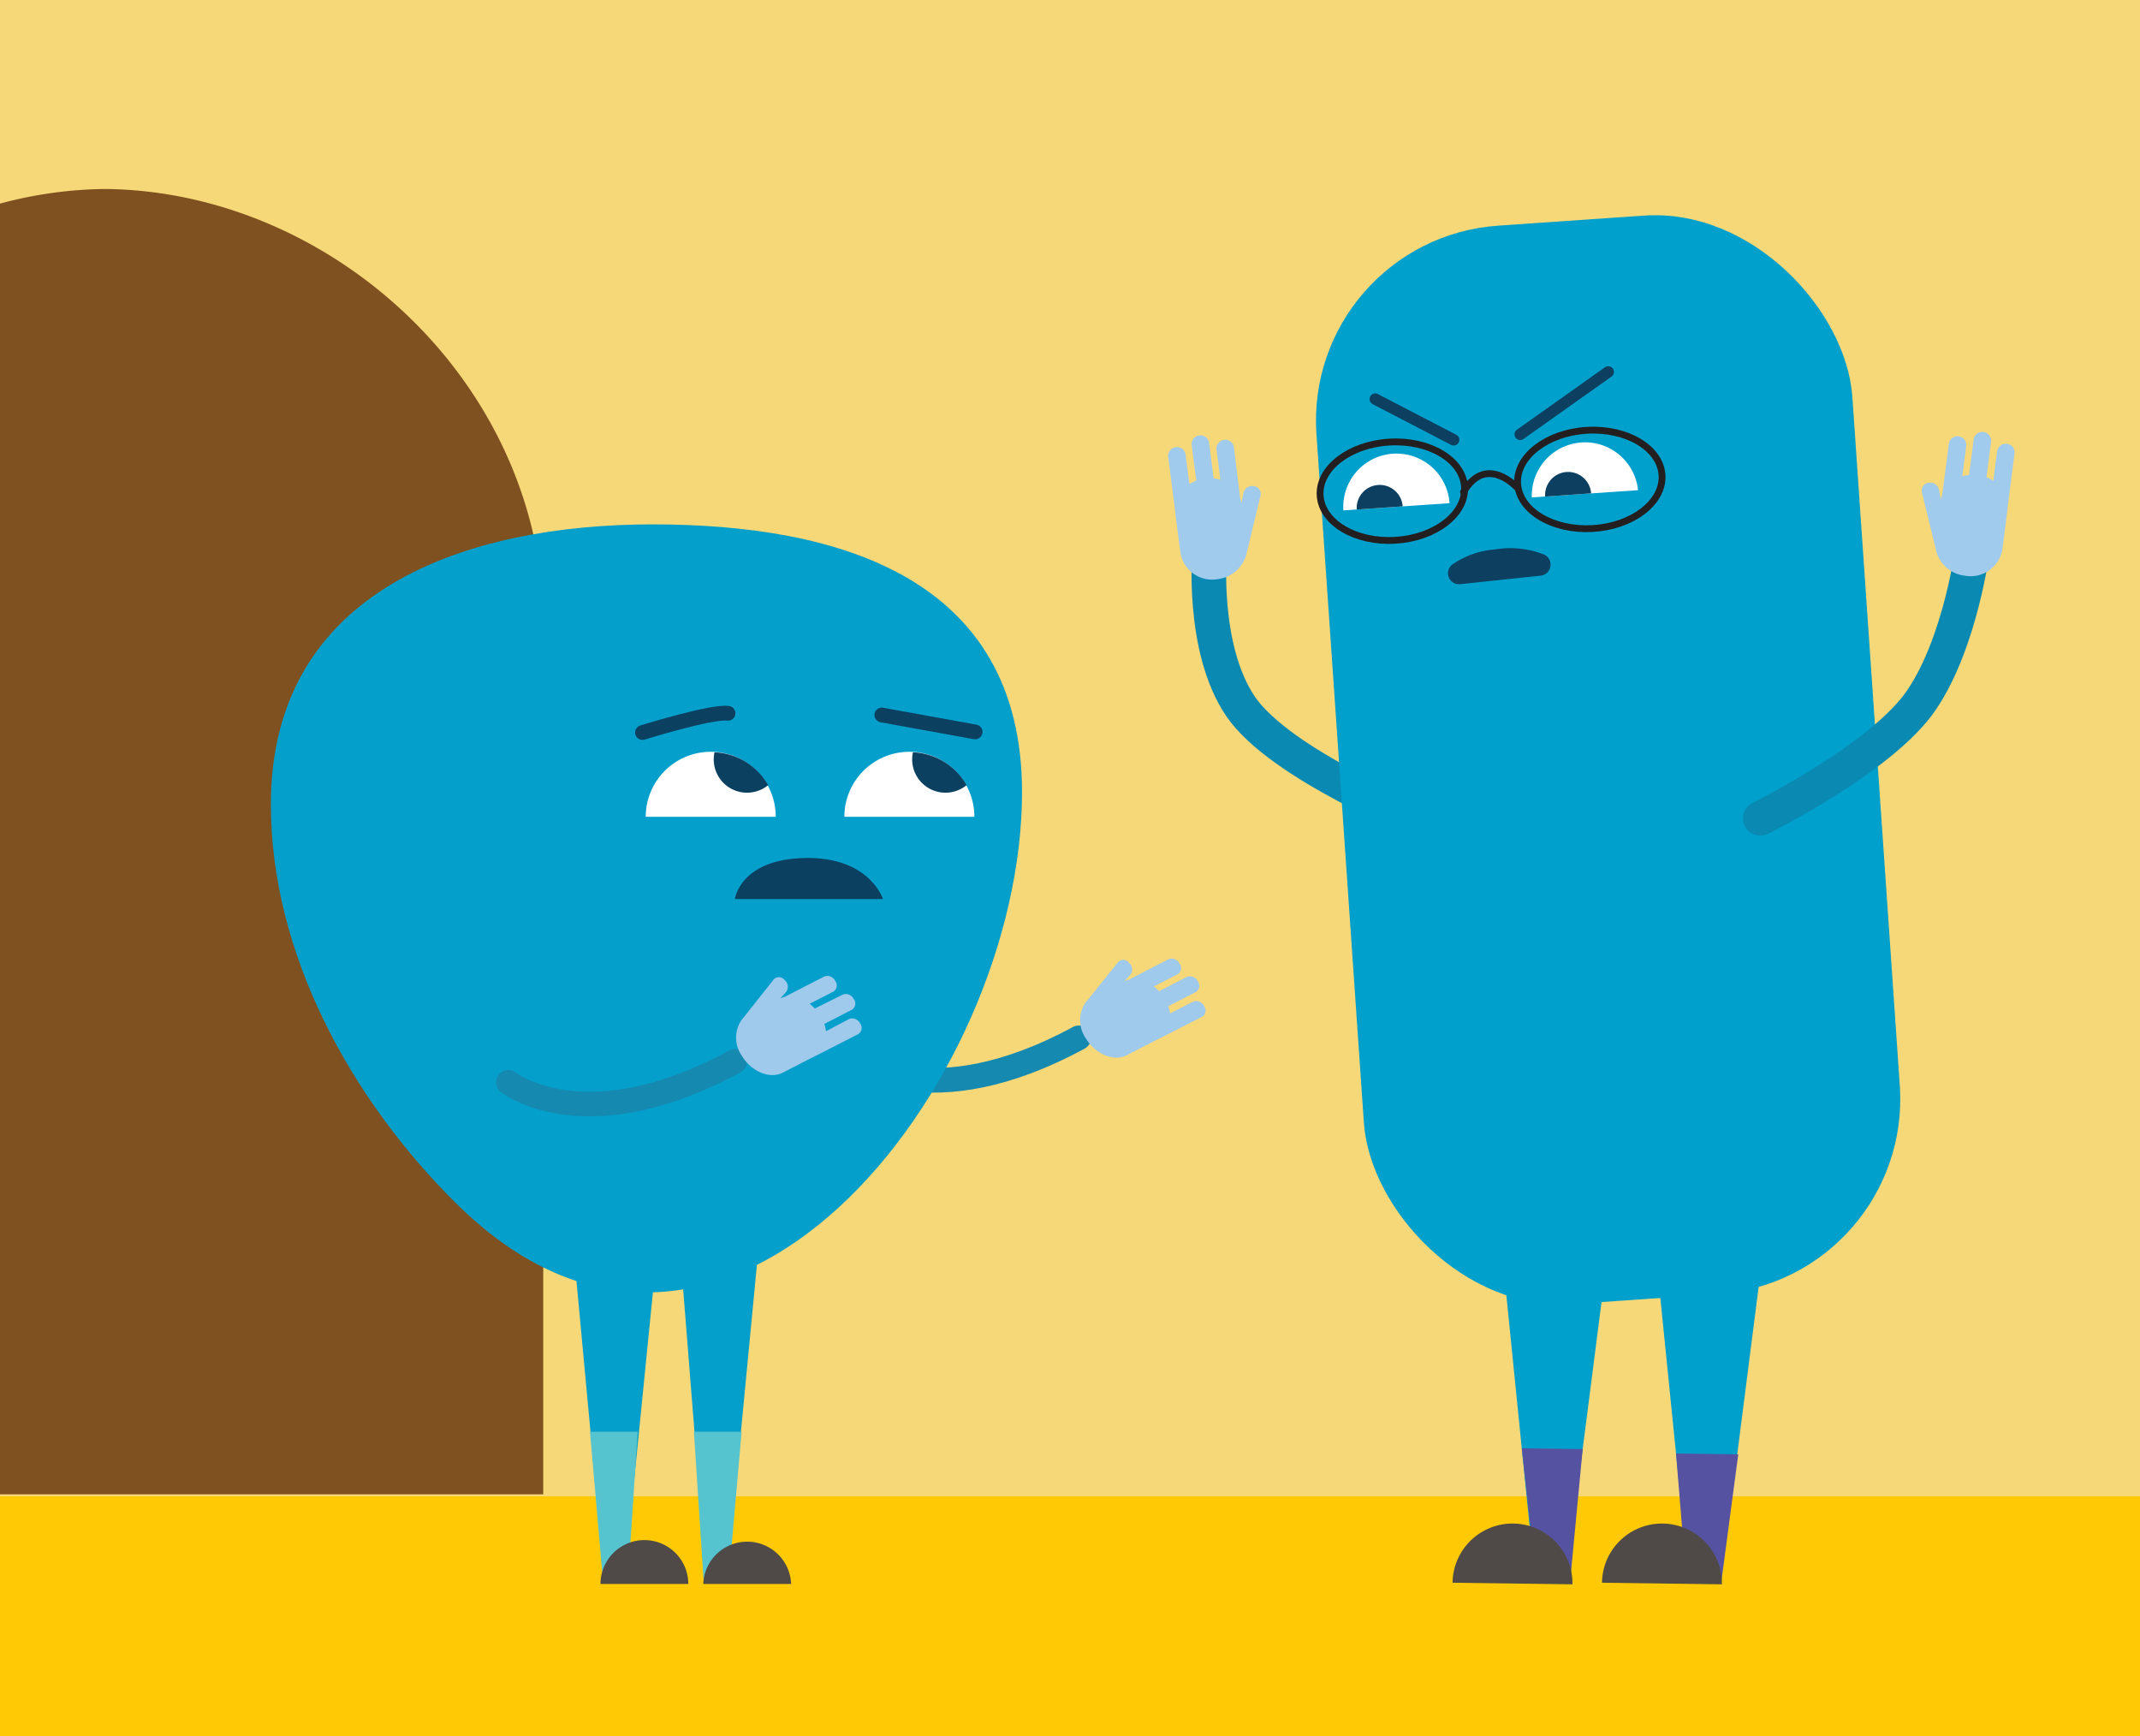 <svg id="Layer_1" data-name="Layer 1" xmlns="http://www.w3.org/2000/svg" viewBox="0 0 348 282.35"><rect x="0" y="0" width="348" height="282.35" fill="#333333" stroke="none"/><defs><style>.cls-1{fill:#f7d878;}.cls-10,.cls-13,.cls-18,.cls-2,.cls-8{fill:none;stroke-linecap:round;stroke-miterlimit:10;}.cls-2{stroke:#0a8ab2;stroke-width:5.63px;}.cls-3{fill:#a1cbec;}.cls-4{fill:#7f5120;}.cls-5{fill:#ffca05;}.cls-6{fill:#00a0cc;}.cls-7{fill:#fff;}.cls-8{stroke:#0d3f60;stroke-width:1.85px;}.cls-9{fill:#0d3f60;}.cls-10{stroke:#231f20;stroke-width:1.11px;}.cls-11{fill:#5652a2;}.cls-12{fill:#4f4a47;}.cls-13{stroke:#1689b0;stroke-width:4px;}.cls-14{fill:#a0caeb;}.cls-15{fill:#049fcb;}.cls-16{fill:#0b4060;}.cls-17{fill:#56c4cf;}.cls-18{stroke:#0b4060;stroke-width:2.4px;}</style></defs><polyline class="cls-1" points="348 282.35 348 0 0 0 0 282.35"/><path class="cls-2" d="M231.29,133.62s-23.16-9.28-29.58-18.79-5-25.32-5-25.32"/><path class="cls-3" d="M202.65,90.28a5.48,5.48,0,0,1-4.68,3.9,5.22,5.22,0,0,1-6-4.19l-.86-6.62a.66.66,0,0,0,0-.14s0,0,0-.07l-1.15-8.94a1.43,1.43,0,0,1,2.83-.37l.63,4.87a6.44,6.44,0,0,1,1.11-.57l-.75-5.83a1.43,1.43,0,0,1,2.83-.37l.75,5.84a5.65,5.65,0,0,1,1.1.23l-.64-5a1.43,1.43,0,0,1,2.83-.36L201.67,81a4.07,4.07,0,0,1,.2.8l.34-1.67a1.47,1.47,0,0,1,1.66-1.08h0A1.26,1.26,0,0,1,205,80.52"/><path class="cls-4" d="M0,33.11a68.15,68.15,0,0,1,16.46-2.37v0l.63,0,.62,0v0c36.61.69,70.73,31.79,70.73,71.32,0,3.8-.1,12.21-.1,12.21V243H0Z"/><polyline class="cls-5" points="0 282.35 348 282.35 348 243.31 0 243.31"/><rect class="cls-6" x="217.83" y="35.67" width="87.36" height="175.78" rx="31.79" transform="translate(530.89 228.86) rotate(176.06)"/><path class="cls-7" d="M266.37,79.71a8.66,8.66,0,0,0-17.27,1.18"/><path class="cls-7" d="M235.72,81.82A8.65,8.65,0,1,0,218.46,83"/><line class="cls-8" x1="261.53" y1="60.48" x2="247.21" y2="70.63"/><line class="cls-8" x1="223.64" y1="64.9" x2="236.39" y2="71.52"/><path class="cls-9" d="M258.74,80.23a3.74,3.74,0,1,0-7.47.52"/><path class="cls-9" d="M228.1,82.34a3.74,3.74,0,1,0-7.47.52"/><ellipse class="cls-10" cx="258.54" cy="77.94" rx="11.76" ry="8" transform="translate(-4.1 15.17) rotate(-3.33)"/><ellipse class="cls-10" cx="226.42" cy="79.86" rx="11.76" ry="8" transform="translate(-4.26 13.3) rotate(-3.33)"/><path class="cls-10" d="M246.84,79.42s-5.11-5.78-8.85.6"/><polyline class="cls-6" points="286.73 203.46 280.61 251.31 274.05 251.22 269.22 203.37"/><polygon class="cls-11" points="274.26 257.27 279.9 257.35 282.67 236.5 272.55 236.36 274.26 257.27"/><path class="cls-12" d="M260.51,257.37a9.75,9.75,0,1,1,19.5.26"/><polyline class="cls-6" points="261.63 202.4 255.5 250.25 248.94 250.16 244.12 202.31"/><polygon class="cls-11" points="249.75 256.43 255.39 256.5 257.37 235.64 247.47 235.51 249.75 256.43"/><path class="cls-12" d="M236.21,257.37a9.75,9.75,0,0,1,19.5.26"/><path class="cls-9" d="M250.53,93.61a1.8,1.8,0,0,0,.54-3.44,15,15,0,0,0-7.93-.83,14.1,14.1,0,0,0-7,2.48A1.79,1.79,0,0,0,237.41,95Z"/><path class="cls-2" d="M286.25,133.07s19.83-9.77,26.25-19.28S320.82,89,320.82,89"/><path class="cls-3" d="M314.89,89.72a5.47,5.47,0,0,0,4.67,3.9,5.24,5.24,0,0,0,6.05-4.18l.85-6.63a.61.61,0,0,0,0-.14.14.14,0,0,0,0-.07l1.15-8.94a1.43,1.43,0,0,0-2.83-.36l-.63,4.86a6.82,6.82,0,0,0-1.11-.57l.75-5.83a1.43,1.43,0,0,0-2.83-.37l-.76,5.84a6,6,0,0,0-1.1.23l.65-5a1.43,1.43,0,0,0-2.83-.37l-1.08,8.36a5.54,5.54,0,0,0-.21.8l-.33-1.67a1.46,1.46,0,0,0-1.66-1.07h0A1.27,1.27,0,0,0,312.52,80"/><path class="cls-13" d="M138.61,172.15s12.4,9.86,36.82-3.39"/><path class="cls-14" d="M176.43,163.16a5.16,5.16,0,0,0,.16,5.71c1.56,2.58,4.55,3.81,6.64,2.73l5.15-2.65.1-.06.06,0,7-3.58a1.2,1.2,0,0,0,.25-1.74,1.43,1.43,0,0,0-1.74-.71l-3.78,1.94a5.72,5.72,0,0,0-.29-1.17l4.54-2.34a1.21,1.21,0,0,0,.25-1.74,1.43,1.43,0,0,0-1.74-.71l-4.54,2.34a6.09,6.09,0,0,0-.84-.77l3.9-2a1.19,1.19,0,0,0,.25-1.73,1.42,1.42,0,0,0-1.74-.72l-6.5,3.35a3.41,3.41,0,0,0-.68.23l1-1.1a1.45,1.45,0,0,0-.27-1.87h0a1.18,1.18,0,0,0-1.74-.18"/><path class="cls-15" d="M44.05,130.83c0,24.3,13.06,47.9,30,64.73,43.6,43.41,92.15-19.26,92.15-66.74,0-35-30-43.55-60.07-43.55S44.05,95.78,44.05,130.83Z"/><path class="cls-16" d="M143.59,146.2s-2.15-6.89-12.71-6.68-11.38,6.68-11.38,6.68Z"/><path class="cls-7" d="M158.45,132.82a10.57,10.57,0,0,0-21.14,0"/><path class="cls-7" d="M126.15,132.82a10.57,10.57,0,0,0-21.14,0"/><polyline class="cls-15" points="106.48 207.09 102.03 251.71 97.78 251.71 93.11 201.51"/><polyline class="cls-15" points="123.14 205.13 118.68 251.71 114.43 251.71 110.89 207.09"/><polygon class="cls-17" points="114.44 257.36 118.45 257.36 120.6 232.82 112.84 232.82 114.44 257.36"/><polygon class="cls-17" points="98.08 257.36 102.09 257.36 103.7 232.82 95.94 232.82 98.08 257.36"/><path class="cls-12" d="M128.65,257.58a7.15,7.15,0,0,0-14.29,0"/><path class="cls-12" d="M111.93,257.58a7.14,7.14,0,0,0-14.28,0"/><line class="cls-18" x1="158.57" y1="119.02" x2="143.4" y2="116.27"/><path class="cls-18" d="M104.48,119.12s11.16-3.47,13.91-3.13"/><path class="cls-16" d="M119.4,128.49a5.42,5.42,0,0,1-3.21-6.16,10.54,10.54,0,0,1,8.72,5.35A5.43,5.43,0,0,1,119.4,128.49Z"/><path class="cls-16" d="M151.67,128.49a5.42,5.42,0,0,1-3.21-6.16,10.54,10.54,0,0,1,8.72,5.35A5.43,5.43,0,0,1,151.67,128.49Z"/><path class="cls-13" d="M82.67,176s12.39,9.87,36.82-3.39"/><path class="cls-14" d="M120.49,166a5.13,5.13,0,0,0,.16,5.7c1.56,2.58,4.55,3.81,6.64,2.73l5.15-2.65.1-.06.06,0,7-3.58a1.2,1.2,0,0,0,.25-1.74,1.43,1.43,0,0,0-1.74-.71l-3.78,2a6.35,6.35,0,0,0-.29-1.18l4.54-2.34a1.2,1.2,0,0,0,.24-1.73,1.42,1.42,0,0,0-1.73-.72L132.5,164a7.59,7.59,0,0,0-.84-.77l3.9-2a1.21,1.21,0,0,0,.25-1.74,1.43,1.43,0,0,0-1.74-.71l-6.5,3.34a3.53,3.53,0,0,0-.69.24l1-1.11a1.44,1.44,0,0,0-.27-1.87h0a1.19,1.19,0,0,0-1.73-.18"/></svg>